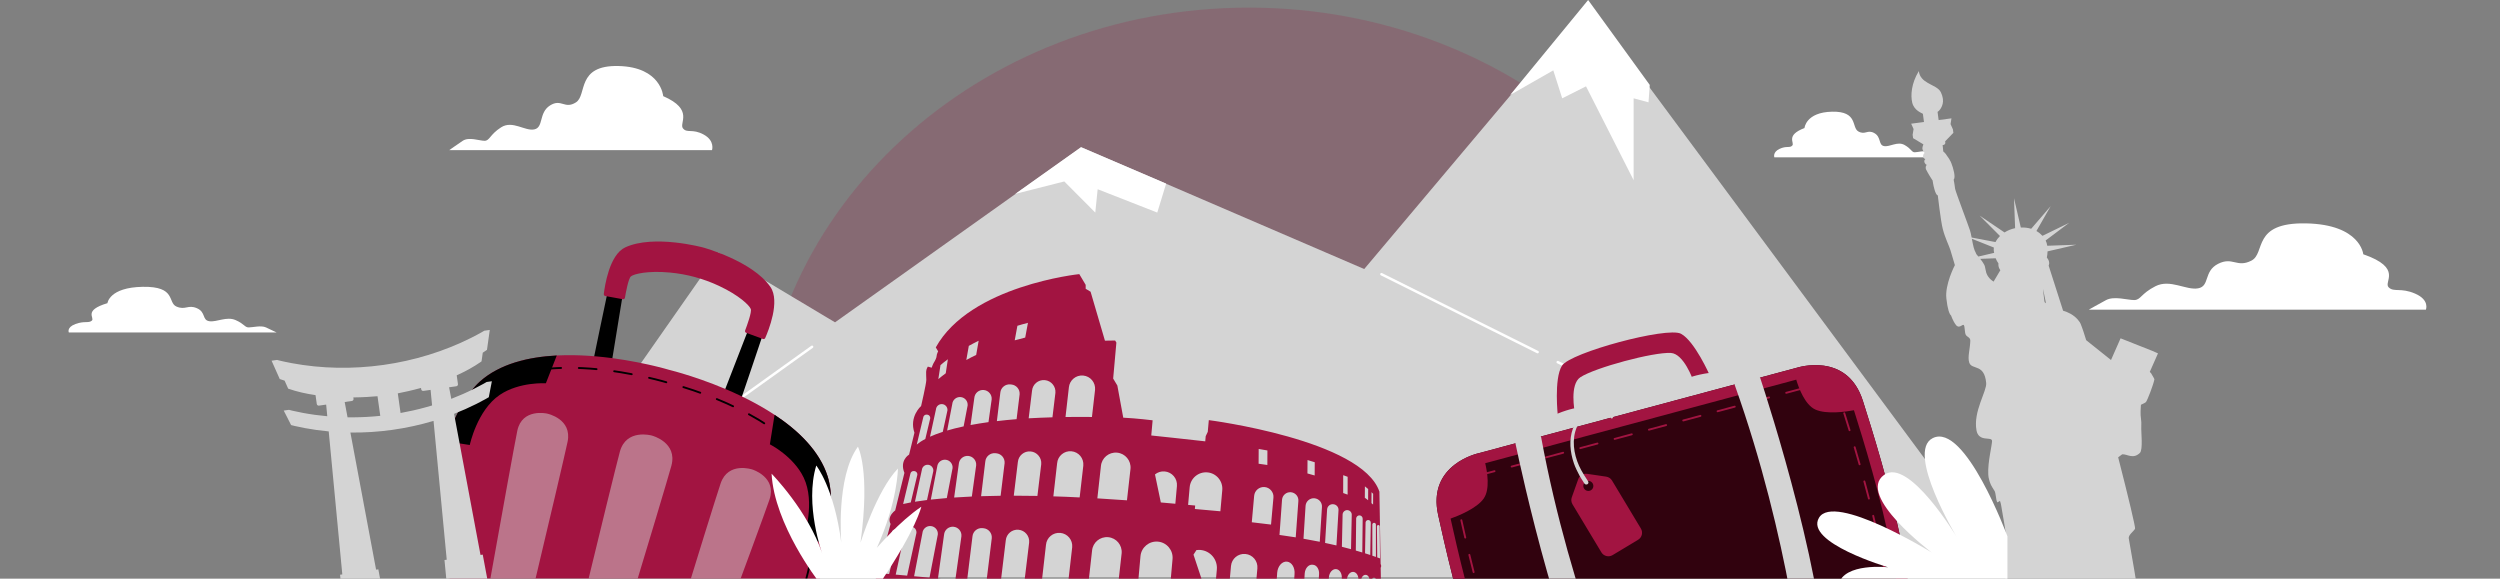 <svg width="985" height="228" viewBox="0 0 985 228" fill="none" xmlns="http://www.w3.org/2000/svg">
<rect x="0" y="0" width="985" height="228" fill="#808080" stroke="none"/>
<g clip-path="url(#clip0_751_4144)">
<path d="M684.486 193C684.821 188.695 685 184.337 685 179.795C685 82.074 598.602 3 492.011 3C385.421 3 299 82.233 299 179.795C299 184.214 299.179 188.616 299.536 193H684.486Z" fill="#A21441" fill-opacity="0.2"/>
<path d="M793 227.5H657H193.5L283 99.5L329 127L426 58L537.5 106L625.5 1.5L793 227.5Z" fill="#D4D4D4"/>
<path d="M613.754 142.681L619.41 145.502" stroke="white" stroke-miterlimit="10" stroke-linecap="round" stroke-linejoin="round"/>
<path d="M544.285 108.042L605.811 138.721" stroke="white" stroke-miterlimit="10" stroke-linecap="round" stroke-linejoin="round"/>
<path d="M319.95 136.647L277.17 167.297" stroke="white" stroke-miterlimit="10" stroke-linecap="round" stroke-linejoin="round"/>
<path d="M643.651 71V38.739L649.513 40.312L650 33.46L625.724 0L595 37.418L611.996 27.722L615.513 38.739L624.892 34.017L643.651 71Z" fill="white"/>
<path d="M455.964 83.753L459.462 72.336L425.903 58L400 76.396L419.328 71.49L431.54 83.753L432.479 74.556L455.964 83.753Z" fill="white"/>
<path d="M277.262 53.019C272.76 50.564 270.714 52.61 269.077 50.564C267.44 48.518 273.578 43.198 261.301 37.878C261.301 37.878 260.483 26.42 243.704 26.01C226.926 25.601 231.427 37.469 226.926 40.333C222.425 43.198 221.197 38.696 216.695 41.561C212.193 44.426 214.24 50.155 210.557 50.973C206.874 51.791 201.963 47.29 197.462 50.154C192.96 53.019 192.96 55.474 190.914 55.474C188.868 55.474 184.775 53.837 182.32 55.474C179.865 57.111 177 59.157 177 59.157H280.535C280.535 59.157 281.764 55.475 277.262 53.019Z" fill="white"/>
<path d="M29.711 127.668C33.271 126.336 34.889 127.446 36.183 126.336C37.478 125.225 32.623 122.337 42.333 119.449C42.333 119.449 42.98 113.228 56.249 113.006C69.519 112.783 65.959 119.226 69.519 120.781C73.078 122.336 74.05 119.892 77.609 121.448C81.169 123.002 79.552 126.113 82.464 126.557C85.376 127.002 89.26 124.558 92.82 126.113C96.379 127.667 96.379 129.001 97.998 129.001C99.615 129.001 102.853 128.112 104.794 129.001C106.735 129.89 109.001 131 109.001 131H27.121C27.121 131 26.151 129.001 29.711 127.668Z" fill="white"/>
<path d="M701.115 58.668C703.893 57.336 705.157 58.446 706.166 57.336C707.177 56.225 703.388 53.337 710.966 50.449C710.966 50.449 711.472 44.228 721.828 44.006C732.184 43.783 729.406 50.226 732.184 51.781C734.963 53.337 735.721 50.892 738.499 52.448C741.277 54.002 740.015 57.113 742.288 57.557C744.561 58.002 747.592 55.558 750.371 57.113C753.149 58.667 753.149 60.001 754.412 60.001C755.676 60.001 758.201 59.112 759.716 60.001C761.232 60.89 763 62 763 62H699.094C699.094 62 698.337 60.002 701.115 58.668Z" fill="white"/>
<path d="M951.6 115.704C945.83 113.187 943.21 115.285 941.11 113.187C939.01 111.088 946.88 105.633 931.13 100.179C931.13 100.179 930.08 88.429 908.56 88.011C887.04 87.592 892.81 99.76 887.04 102.697C881.27 105.634 879.69 101.018 873.92 103.956C868.14 106.894 870.77 112.768 866.04 113.607C861.32 114.446 855.02 109.83 849.25 112.768C843.47 115.706 843.47 118.223 840.85 118.223C838.22 118.223 832.97 116.545 829.82 118.223C826.68 119.901 823 122 823 122H955.81C955.8 121.997 957.38 118.222 951.6 115.704Z" fill="white"/>
<path d="M662.303 131.498C656.896 128.624 618.65 138.897 615.41 144.094C612.17 149.291 613.802 163.996 613.802 163.996L620.431 162.215C620.431 162.215 618.354 151.46 622.657 148.637C628.436 144.844 651.406 138.675 658.308 139.061C663.446 139.348 667.037 149.696 667.037 149.696L673.667 147.915C673.667 147.916 667.711 134.372 662.303 131.498Z" fill="#A21441"/>
<path d="M609.383 171.76C609.383 171.76 609.863 165.208 611.832 163.907C613.8 162.606 620.389 160.55 621.496 160.77C625.649 161.596 626.966 167.037 626.966 167.037L609.383 171.76Z" fill="#D4D4D4"/>
<path d="M681.379 152.421C681.379 152.421 677.681 146.992 675.325 146.852C672.97 146.712 666.237 148.234 665.389 148.98C662.21 151.775 663.796 157.144 663.796 157.144L681.379 152.421Z" fill="#D4D4D4"/>
<path d="M733.995 157.981C727.775 138.328 707.866 144.911 707.866 144.911L582.699 178.531C582.699 178.531 562.171 182.809 566.635 202.934C571.181 223.429 588.995 304.785 610.894 300.758C627.941 297.622 728.385 270.643 744.708 264.815C765.677 257.328 740.33 177.995 733.995 157.981Z" fill="#31020E"/>
<path d="M710.522 152.945L710.292 153.021L584.893 186.702L584.734 186.75L584.498 186.799C584.462 186.806 580.826 187.657 577.905 190.093C575.764 191.88 573.485 194.745 574.895 201.102L575.03 201.71C577.308 211.986 582.642 236.048 589.927 257.326C601.43 290.93 609.246 292.441 609.32 292.441L609.362 292.436C625.811 289.409 726.114 262.467 741.862 256.845C741.992 256.798 753.702 248.263 726.119 161.138L725.927 160.534C724.128 154.848 720.853 152.313 715.309 152.313C712.63 152.313 710.526 152.945 710.522 152.945ZM710.522 152.945C710.521 152.945 710.521 152.945 710.522 152.945Z" stroke="#A21441" stroke-width="0.75" stroke-miterlimit="10" stroke-linecap="round" stroke-linejoin="round" stroke-dasharray="7 7"/>
<path d="M733.995 157.981C728.421 140.37 711.856 143.826 708.473 144.734C708.081 144.84 707.866 144.911 707.866 144.911L582.7 178.531C582.7 178.531 582.478 178.577 582.086 178.682C578.704 179.591 562.635 184.899 566.635 202.934C571.181 223.429 588.995 304.785 610.894 300.758C619.417 299.19 648.789 291.661 678.072 283.796C707.354 275.931 736.547 267.728 744.708 264.815C765.677 257.328 740.33 177.995 733.995 157.981ZM676.91 279.472C655.385 285.254 636.324 290.185 623.727 293.254C619.652 290.843 609.138 285.484 598.951 287.327C594.939 281.105 590.822 271.994 586.709 260.216C579.458 239.455 574.085 215.825 571.529 204.324C574.341 203.328 581.802 200.393 584.587 196.412C587.156 192.74 585.959 185.824 585.171 182.503L707.715 149.587C708.698 152.856 711.126 159.44 715.19 161.332C719.594 163.381 727.522 162.183 730.455 161.636C734.005 172.869 741.195 196.012 745.323 217.613C747.664 229.866 748.667 239.814 748.312 247.208C738.573 250.718 732.16 260.624 729.84 264.752C717.402 268.407 698.435 273.691 676.91 279.472Z" fill="#A21441"/>
<path d="M597.106 174.789C598.907 183.432 615.712 262.197 636.612 294.821C636.737 295.016 636.974 295.105 637.199 295.044L644.353 293.123C644.671 293.037 644.839 292.692 644.699 292.393C641.974 286.526 618.903 235.719 607.199 172.203C607.11 171.72 606.629 171.414 606.155 171.541L597.713 173.809C597.281 173.925 597.015 174.352 597.106 174.789Z" fill="#D4D4D4"/>
<path d="M693.523 148.891C696.296 157.274 721.217 233.857 719.476 272.563C719.466 272.795 719.305 272.991 719.081 273.051L711.926 274.972C711.608 275.058 711.29 274.843 711.261 274.514C710.68 268.072 705.188 212.542 683.493 151.711C683.328 151.248 683.59 150.742 684.064 150.615L692.507 148.348C692.939 148.231 693.384 148.467 693.523 148.891Z" fill="#D4D4D4"/>
<path d="M632.841 187.798L625.335 186.692C623.809 186.465 622.336 187.351 621.822 188.805L619.279 195.953C618.964 196.863 619.067 197.868 619.561 198.69L630.936 217.608C631.856 219.138 633.837 219.631 635.358 218.717L645.407 212.674C646.928 211.76 647.431 209.773 646.51 208.243L635.135 189.325C634.642 188.504 633.793 187.947 632.841 187.798ZM626.827 193.151C625.892 193.713 624.677 193.403 624.114 192.467C623.552 191.532 623.853 190.323 624.788 189.76C625.724 189.198 626.933 189.499 627.496 190.435C628.058 191.37 627.762 192.589 626.827 193.151Z" fill="#A21441"/>
<path d="M634.747 164.73C632.719 162.354 628.97 162.134 626.222 163.125C623.307 164.177 621.452 167.173 620.652 170.04C619.242 175.096 620.556 180.748 623.009 185.256C623.76 186.636 624.588 187.938 625.458 189.247C625.616 189.486 625.824 189.736 625.841 190.034C625.888 190.866 624.899 191.165 624.364 190.636C624.126 190.402 623.969 190.049 623.793 189.772C623.294 188.988 622.759 188.216 622.328 187.391C621.503 185.814 620.686 184.221 620.109 182.533C618.613 178.152 618.119 173.283 619.724 168.863C621.073 165.145 623.87 162.146 627.926 161.624C629.784 161.384 631.74 161.655 633.4 162.551C634.06 162.908 634.787 163.375 635.267 163.964C635.353 164.07 635.452 164.143 635.488 164.278C635.601 164.702 635.109 165.151 634.747 164.73Z" fill="#D4D4D4"/>
<mask id="mask0_751_4144" style="mask-type:luminance" maskUnits="userSpaceOnUse" x="177" y="-126" width="746" height="359">
<path d="M922.983 -126H177V232.642H922.983V-126Z" fill="white"/>
</mask>
<g mask="url(#mask0_751_4144)">
<path d="M231.857 151.291C231.857 151.291 240.43 109.567 241.536 105.384L246.985 106.131L239.293 153.316L231.857 151.291Z" fill="black"/>
<path d="M288.723 166.782C288.723 166.782 302.496 126.475 303.664 122.309L298.589 120.189L281.287 164.756L288.723 166.782Z" fill="black"/>
<path d="M326.077 187.633C316.748 158.547 263.899 145.789 263.899 145.789C263.899 145.789 211.882 129.981 189.089 150.317C166.297 170.653 153.479 269.863 159.723 289.788C164.45 304.877 216.375 320.249 216.375 320.249C216.375 320.249 268.922 333.336 280.649 322.73C296.136 308.724 335.406 216.719 326.077 187.633Z" fill="#A21441"/>
<path d="M217.69 315.413C216.287 314.991 204.029 311.255 191.463 305.944C167.901 295.984 164.941 289.838 164.587 288.708C160.209 274.742 166.525 212.172 180.45 175.201C185.393 162.064 189.761 156.332 192.557 153.838C198.415 148.61 207.446 145.647 219.401 145.033C237.101 144.111 255.546 148.688 260.777 150.114C261.789 150.389 262.361 150.562 262.407 150.575L262.579 150.628L262.757 150.671C262.801 150.682 263.385 150.824 264.4 151.101C287.032 157.266 315.515 170.868 321.306 188.913C324.913 200.161 319.739 227.03 307.804 259.032C296.375 289.677 283.171 313.756 277.008 319.332C276.13 320.125 270.457 323.921 245.098 320.554C231.573 318.758 219.113 315.761 217.69 315.413Z" stroke="black" stroke-width="0.75" stroke-miterlimit="10" stroke-linecap="round" stroke-linejoin="round" stroke-dasharray="7 7"/>
<path d="M219.371 140.066L215.073 151.018C215.073 151.018 204.647 150.347 196.904 155.586C187.968 161.63 185.087 175.336 185.087 175.336L175.482 173.818C179.46 163.246 184.03 154.833 189.092 150.314C196.86 143.38 208.033 140.648 219.371 140.066Z" fill="black"/>
<path d="M305.18 163.441L303.33 175.06C303.33 175.06 312.656 179.77 316.671 188.212C321.308 197.953 316.839 211.227 316.839 211.227L325.887 214.789C327.821 203.661 328.149 194.091 326.078 187.629C322.9 177.715 314.656 169.693 305.18 163.441Z" fill="black"/>
<g opacity="0.5">
<path d="M256.86 171.621C256.731 171.576 246.733 168.772 244.224 177.982C241.699 187.254 217.425 287.309 216.603 292.46C215.414 299.916 227.512 303.211 230.268 296.182C232.172 291.326 261.998 192.783 264.524 183.512C267.033 174.301 256.994 171.647 256.86 171.621Z" fill="#D4D4D4"/>
<path d="M215.581 162.965C215.454 162.928 205.693 160.722 203.819 169.734C201.932 178.805 184.429 276.545 183.939 281.555C183.229 288.807 195.035 291.381 197.273 284.463C198.82 279.683 221.741 183.124 223.628 174.054C225.502 165.043 215.711 162.984 215.581 162.965Z" fill="#D4D4D4"/>
<path d="M296.481 185.002C296.609 185.034 306.14 188.084 303.185 196.801C300.211 205.576 265.723 298.69 263.605 303.257C260.539 309.867 249.059 306.098 250.639 299C251.73 294.096 280.949 199.253 283.923 190.478C286.876 181.76 296.359 184.952 296.481 185.002Z" fill="#D4D4D4"/>
</g>
<path d="M303.541 113.045C296.44 102.797 277.052 97.516 277.052 97.516C277.052 97.516 257.663 92.235 246.346 97.464C240.054 100.372 238.249 112.841 237.901 115.854C237.858 116.224 238.111 116.562 238.478 116.628L245.401 117.889C245.789 117.959 246.159 117.701 246.225 117.313C246.563 115.311 247.592 109.688 248.597 108.886C249.792 107.933 255.239 106.56 264.034 107.389C270.692 108.016 277.207 109.79 283.264 112.627C291.264 116.374 295.263 120.319 295.81 121.747C296.269 122.948 294.304 128.316 293.58 130.212C293.44 130.581 293.628 130.991 293.998 131.127L300.603 133.552C300.953 133.68 301.343 133.518 301.493 133.177C302.721 130.405 307.489 118.743 303.541 113.045Z" fill="#A21441"/>
</g>
<path d="M847.637 147.25C847.635 147.233 847.635 147.233 847.633 147.216C847.629 147.182 847.546 147.086 847.459 146.974C847.251 146.737 847.07 146.567 847.013 146.54L850.243 139.225L847.918 138.21L835.507 133.293L831.736 141.845L821.96 134.036C821.552 132.695 821.163 131.494 820.836 130.495C820.662 129.989 820.514 129.532 820.354 129.13C820.352 129.112 820.352 129.112 820.352 129.112C820.149 128.521 819.966 128.069 819.811 127.701C819.786 127.652 819.76 127.584 819.735 127.535C819.631 127.284 819.537 127.102 819.448 126.973C819.205 126.599 818.928 126.247 818.637 125.915C817.845 124.997 816.921 124.29 815.963 123.729C815.926 123.716 815.887 123.686 815.848 123.656C815.409 123.414 814.956 123.192 814.491 123.007C814.434 122.979 814.377 122.951 814.321 122.924C813.874 122.753 813.428 122.583 812.989 122.465C812.951 122.452 812.932 122.437 812.932 122.437L812.915 122.439C812.895 122.424 812.877 122.426 812.858 122.411L807.156 104.616C807.218 104.555 807.318 104.382 807.348 103.938C807.356 103.866 807.399 103.79 807.391 103.737C807.393 103.614 807.374 103.475 807.341 103.356C807.356 103.336 807.353 103.319 807.351 103.301C807.298 102.638 806.837 101.957 806.449 101.426C806.46 101.372 806.472 101.335 806.483 101.281C806.602 100.718 806.716 99.979 806.732 99.041L818.105 96.416L806.615 96.831L806.605 96.762C806.513 96.068 806.299 95.39 805.984 94.743L815.247 87.793L804.735 92.915C804.074 92.191 803.284 91.554 802.348 91.026L807.965 81.222L800.288 90.134C799.057 89.768 797.69 89.579 796.197 89.636L793.518 78.111L793.955 89.899C792.425 90.208 791.004 90.803 789.783 91.583L779.968 84.944L787.992 92.986C787.26 93.719 786.661 94.522 786.227 95.374L776.828 93.588C776.61 92.487 776.403 91.455 776.17 90.762C775.565 88.866 770.592 75.757 770.332 74.468C770.311 74.312 770.275 74.175 770.257 74.037L770.086 72.752C770.062 72.703 770.052 72.633 770.043 72.564L769.976 72.061C769.963 71.957 769.931 71.855 769.915 71.734C769.904 71.647 769.89 71.543 769.858 71.441C769.843 71.32 769.806 71.183 769.788 71.045C769.775 70.941 769.748 70.873 769.734 70.769C770.648 69.942 769.576 66.13 768.815 64.254C768.597 63.682 768.389 63.304 768.29 63.229C768.288 63.212 768.288 63.212 768.288 63.212C768.164 62.804 767.413 61.81 766.889 61.05C766.867 61.018 766.865 61 766.865 61C766.819 60.918 766.755 60.838 766.709 60.757C766.489 60.432 766.082 60.028 765.645 59.662L765.4 57.152L765.712 57.111C766.18 57.048 766.511 56.616 766.449 56.148L766.387 55.68L769.584 52.376L769.636 52.37L769.452 50.982L768.521 48.899L768.873 46.628L763.825 47.299L763.396 44.072C763.93 43.842 765.888 41.834 765.497 38.903C765.391 38.105 765.135 37.239 764.698 36.343C763.851 34.62 761.612 33.841 759.608 32.713C759.549 32.667 759.509 32.637 759.509 32.637C757.809 31.663 756.297 30.381 756.015 28C753.002 32.955 752.759 37.63 753.415 40.439C754.182 43.691 757.464 44.613 757.619 44.841L758.048 48.067L753 48.738L753.95 50.836L753.579 53.092L753.763 54.48L753.816 54.473L757.786 56.858L757.798 56.945C757.572 57.504 757.401 58.075 757.41 58.409C757.388 59.171 758.104 60.046 758.293 60.268C757.814 60.65 757.585 61.315 757.708 61.847C757.861 62.462 758.616 62.697 758.616 62.697C758.566 62.721 758.497 62.731 758.484 62.767C757.651 63.672 758.708 64.856 759.037 64.936C759.037 64.936 759.162 64.954 759.345 65C759.189 65.021 759.05 65.04 759.005 65.098C758.411 65.936 758.915 67.211 759.187 67.263C759.113 67.503 761.385 71.049 761.385 71.049C761.385 71.049 761.389 70.942 761.39 70.819L761.699 72.613C761.699 72.613 762.48 76.888 763.498 76.982C763.546 77.205 763.546 77.469 763.578 77.713L763.597 77.852C763.761 79.225 763.954 80.805 764.164 82.384C764.584 85.54 765.056 88.692 765.451 90.209C766.37 93.794 767.912 96.767 768.44 98.48C768.793 99.545 769.48 101.925 770.223 104.456C770.223 104.456 769.222 106.355 768.298 108.966C767.39 111.559 766.538 114.85 766.875 117.647C767.344 121.839 768.04 123.759 768.757 124.37C768.757 124.37 768.912 124.879 769.237 125.595C769.544 126.313 770.021 127.238 770.659 128.054C771.901 129.69 773.265 127.602 773.713 128.054C774.179 128.503 774.019 130.749 774.456 131.786C774.875 132.806 776.325 132.826 776.301 134.241C776.255 135.889 775.981 137.409 775.811 138.79C775.595 140.354 775.496 141.727 775.9 142.909C776.415 144.394 777.921 144.441 779.39 145.128L779.407 145.126C780.838 145.8 782.207 147.066 782.556 150.886C782.853 154.182 777.358 162.116 778.741 169.593C778.936 170.662 779.363 171.346 779.865 171.809C779.883 171.807 779.885 171.824 779.885 171.824C779.907 171.856 779.924 171.854 779.944 171.869C780.341 172.205 780.794 172.427 781.253 172.56C781.308 172.571 781.362 172.581 781.399 172.594C781.616 172.635 781.816 172.68 782.017 172.724C782.051 172.719 782.088 172.732 782.106 172.729C782.34 172.769 782.555 172.793 782.786 172.798C783.038 172.835 783.288 172.854 783.52 172.876C783.735 172.901 783.932 172.927 784.096 172.959C784.115 172.974 784.133 172.972 784.151 172.969C784.279 173.005 784.392 173.061 784.506 173.116C784.525 173.131 784.562 173.144 784.582 173.159C784.681 173.234 784.764 173.329 784.815 173.446C784.861 173.528 784.874 173.632 784.874 173.756C784.852 175.454 783.133 182.178 783.376 186.789C783.376 186.789 783.366 186.844 783.377 186.93C783.391 187.299 783.438 187.646 783.481 187.975C783.473 188.047 783.499 188.114 783.526 188.181C783.613 188.699 783.727 189.161 783.874 189.6C783.912 189.754 783.965 189.888 784.018 190.022C784.126 190.307 784.235 190.594 784.359 190.86C784.431 191.009 784.504 191.158 784.577 191.307C784.696 191.539 784.813 191.753 784.949 191.982C785.246 192.489 785.541 192.98 785.87 193.466C786.338 194.198 786.424 196.975 786.848 197.766C787.154 198.344 787.833 196.947 788.077 197.585C788.23 198.076 788.369 198.588 788.463 199.158C789.446 204.959 790.293 209.736 790.415 210.92C790.728 214.073 789.702 220.566 790.113 228.172C790.524 235.779 793.998 249.158 793.784 252.064C793.746 252.581 793.616 253.322 793.432 254.194C792.859 256.795 791.417 259.088 789.613 261.057C787.872 262.966 788.076 265.163 788.076 265.163L844.279 257.691C845.164 257.574 840.375 238.014 840.321 237.616C840.271 237.234 842.256 236.37 842.587 235.937C842.933 235.485 838.894 213.337 838.726 212.071C838.555 210.787 840.563 209.426 841.215 208.351C841.474 207.91 838.443 195.338 834.557 180.178C835.088 179.79 835.618 179.402 836.115 179.018L836.167 179.011C837.954 178.773 840.418 181.111 843.118 178.44C844.414 177.173 843.543 170.086 843.665 168.216C843.85 165.49 843.28 164.525 843.389 162.022C843.441 160.955 843.486 160.101 843.527 159.479C844.445 159.075 845.29 158.662 845.518 158.384C846.066 157.729 848.445 151.587 848.834 149.47C848.878 149.27 847.896 147.723 847.641 147.263L847.637 147.25ZM778.706 100.153C778.657 100.054 778.609 99.954 778.563 99.872C778.532 99.77 778.485 99.688 778.459 99.621C778.384 99.454 778.33 99.32 778.279 99.203C778.253 99.137 778.209 99.071 778.185 99.022C778.112 98.873 778.059 98.739 778.013 98.657C777.768 98.142 777.535 97.184 777.298 96.068C777.178 95.431 777.034 94.744 776.909 94.072L785.577 97.527C785.516 97.994 785.509 98.472 785.571 98.94C785.603 99.183 785.665 99.386 785.698 99.629L779.464 101.076C779.232 100.789 778.98 100.487 778.706 100.153ZM785.474 110.958C785.142 110.72 784.928 110.571 784.928 110.571C784.85 110.511 784.771 110.451 784.692 110.39C783.358 109.385 782.522 107.872 782.3 106.207C782.184 105.34 781.963 104.469 781.555 103.922C781.248 103.345 780.817 102.75 780.203 101.984L786.281 101.758C786.624 102.613 786.989 103.235 787.331 103.684C787.353 103.717 787.375 103.749 787.38 103.783C787.375 104.014 787.348 104.212 787.368 104.491C787.435 105.259 787.733 105.908 788.142 106.454L785.474 110.958ZM805.623 119.1C805.57 118.966 805.516 118.832 805.5 118.711C805.384 117.967 805.199 116.579 805.067 115.185C805.022 114.714 804.996 114.259 804.954 113.805L806.114 119.477C805.865 119.333 805.708 119.213 805.623 119.1Z" fill="#D4D4D4"/>
<path d="M544.269 240.545L543.988 223.693C544.44 222.868 543.963 222.244 543.963 222.244L543.506 194.895V194.873L543.492 193.728C536.659 173.28 476.272 165.53 476.272 165.53L475.86 170.142C475.86 170.142 475.861 170.142 475.862 170.142L475.046 171.857L474.869 173.886V173.888C466.609 172.949 456.91 171.925 453.599 171.577L453.817 169.15L454.135 165.599C454.135 165.599 447.94 164.826 442.562 164.565L440.233 151.898L438.588 149.151L438.968 144.897L439.136 143.021L439.417 139.872L439.854 134.982L439.37 134.162L435.347 134.224L429.693 114.946L427.755 113.776L427.757 112.24L425.243 108C425.243 108 382.217 112.455 368.701 136.877L369.607 138.392L369.622 138.41C369.622 138.41 369.024 139.623 369.034 140.265C369.046 140.891 368.369 142.232 367.961 142.837C367.57 143.426 367.087 144.869 367.087 144.869L365.571 144.446C365.571 144.446 364.938 145.301 364.898 146.496C364.859 147.691 364.95 148.189 364.969 149.677C364.972 151.146 362.917 159.978 362.917 159.978C362.917 159.978 358.125 164.108 360.288 170.497L358.185 179.104C358.185 179.104 358.182 179.107 358.175 179.111C357.951 179.247 354.401 181.497 356.328 186.282C356.343 186.301 356.342 186.318 356.342 186.318L352.706 201.119C352.706 201.119 351.382 202.043 350.772 203.459C350.718 203.585 350.672 203.716 350.63 203.85C350.618 203.89 350.607 203.931 350.596 203.972C350.568 204.073 350.545 204.175 350.526 204.28C350.518 204.323 350.51 204.366 350.504 204.41C350.484 204.554 350.47 204.7 350.469 204.851C350.469 204.852 350.469 204.853 350.469 204.854C350.469 205.003 350.484 205.156 350.506 205.311C350.512 205.357 350.522 205.403 350.532 205.45C350.554 205.566 350.583 205.684 350.62 205.802C350.635 205.851 350.649 205.899 350.666 205.948C350.724 206.11 350.791 206.275 350.88 206.442L345 228.218L477.379 240.05L470.237 218.528L471.397 216.739C471.918 216.666 472.451 216.637 472.996 216.686C476.901 217.035 479.783 220.481 479.435 224.385L478.278 237.325L483.684 237.764L485.008 222.998C485.266 220.131 487.799 218.007 490.673 218.265C493.548 218.523 495.665 221.056 495.407 223.93L494.096 238.61L505.144 239.507L504.753 237.542C520.27 238.957 544.269 240.545 544.269 240.545ZM523.046 237.736L523.581 227.418C523.664 226.48 524.027 225.634 524.533 225.072C525.057 224.495 525.728 224.166 526.432 224.229C527.822 224.353 528.825 225.979 528.655 227.871L528.121 238.189L523.046 237.736ZM530.566 238.408L530.705 228.173C530.855 226.498 531.982 225.215 533.222 225.325C534.461 225.436 535.36 226.901 535.21 228.575L535.072 238.81L530.566 238.408ZM536.295 238.919L536.254 228.6C536.367 227.344 537.193 226.406 538.132 226.489C539.053 226.571 539.717 227.644 539.604 228.9L539.628 239.217L536.295 238.919ZM540.473 239.293L540.278 228.826C540.342 228.105 540.829 227.575 541.364 227.623L541.499 227.635C542.034 227.683 542.419 228.291 542.354 229.011L542.55 239.479L540.473 239.293ZM543.965 229.595L544.066 239.614L542.977 239.517L542.876 229.497C542.904 229.195 543.16 228.966 543.462 228.992C543.764 229.019 543.993 229.293 543.965 229.595ZM498.274 191.898C499.33 191.992 500.228 192.511 500.854 193.26C501.479 194.008 501.831 194.985 501.737 196.04L500.786 206.683L493.203 205.773L494.134 195.36C494.32 193.267 496.165 191.709 498.274 191.898ZM495.92 176.888C496.268 176.953 497.502 177.131 499.361 177.483L499.34 183.204C497.209 182.862 495.94 182.715 495.94 182.715L495.887 182.743L495.92 176.888ZM505.124 196.866C505.282 195.091 506.852 193.779 508.627 193.938C509.515 194.017 510.286 194.457 510.821 195.079C511.355 195.718 511.635 196.553 511.555 197.441L510.516 211.714C508.235 211.358 506.103 211.033 504.118 210.771L505.124 196.866ZM515.129 186.54L515.162 181.258C516.101 181.528 517.054 181.816 518.006 182.121L517.979 187.335C517.009 187.046 516.069 186.792 515.129 186.54ZM517.902 196.319C518.789 196.398 519.577 196.84 520.112 197.463C520.63 198.1 520.927 198.937 520.847 199.825L519.983 213.456C517.778 213.005 515.636 212.611 513.574 212.258L514.398 199.248C514.558 197.473 516.126 196.161 517.902 196.319ZM522.882 200.664C522.99 199.458 524.05 198.557 525.255 198.665L525.39 198.677C526.595 198.785 527.478 199.86 527.371 201.066L526.556 214.904C525.051 214.55 523.562 214.214 522.086 213.913L522.882 200.664ZM529.209 194.254L529.222 187.223L530.972 187.856L530.959 194.886L529.209 194.254ZM530.939 200.996C531.944 201.086 532.675 201.978 532.587 202.967L532.3 216.379C531.097 216.052 529.909 215.743 528.704 215.433L528.986 202.645C529.074 201.657 529.951 200.908 530.939 200.996ZM540.096 206.018L539.878 218.66C539.205 218.448 538.517 218.218 537.826 218.004L538.036 205.834C538.087 205.264 538.581 204.836 539.15 204.887C539.72 204.938 540.147 205.448 540.096 206.018ZM540.385 193.912C540.603 194.117 540.819 194.34 541.019 194.56L540.994 198.811C540.965 198.758 540.918 198.72 540.87 198.682C540.699 198.515 540.527 198.364 540.353 198.231L540.385 193.912ZM537.739 196.124L537.771 191.619C538.214 191.945 538.654 192.305 539.06 192.68L539.037 197.101C538.629 196.743 538.185 196.433 537.739 196.124ZM536.892 204.466L536.742 217.672C535.904 217.411 535.049 217.166 534.192 216.92L534.33 204.237C534.393 203.533 535.014 202.998 535.718 203.061C536.421 203.124 536.955 203.762 536.892 204.466ZM543.094 206.86C543.395 206.887 543.624 207.161 543.597 207.462L543.724 220.017C543.365 219.883 542.988 219.748 542.629 219.615L542.508 207.364C542.535 207.064 542.792 206.833 543.094 206.86ZM542.118 219.434C541.643 219.273 541.184 219.114 540.71 218.954L540.699 206.646C540.735 206.244 541.081 205.953 541.466 205.989C541.869 206.024 542.141 206.37 542.105 206.772L542.118 219.434ZM463.707 191.506L463.086 198.477L457.367 197.966L455.066 186.927C456.102 186.079 457.456 185.619 458.894 185.748C461.817 186.01 463.969 188.589 463.707 191.506ZM394.244 195.329C391.524 195.356 388.953 195.413 386.548 195.502L388.208 181.84C388.385 179.847 390.154 178.385 392.13 178.561L392.532 178.597C394.525 178.775 395.989 180.527 395.812 182.52L394.244 195.329ZM445.419 184.692L444.021 197.128C439.978 196.834 436.085 196.57 432.357 196.355L433.763 183.651C434.052 180.419 436.897 178.056 440.112 178.343C441.72 178.487 443.136 179.272 444.08 180.42C445.04 181.569 445.564 183.067 445.419 184.692ZM426.826 183.435L425.383 195.985C421.77 195.797 418.306 195.657 415.021 195.566L416.509 182.514C416.765 179.65 419.283 177.545 422.13 177.8C423.554 177.927 424.792 178.612 425.647 179.633C426.501 180.655 426.953 182.012 426.826 183.435ZM401.035 182.059C401.263 179.513 403.507 177.637 406.052 177.865C407.325 177.978 408.434 178.601 409.18 179.512C409.944 180.408 410.36 181.609 410.246 182.882L408.74 195.392C405.47 195.336 402.367 195.295 399.429 195.302L401.035 182.059ZM384.61 183.359L382.905 195.632C380.38 195.744 378.056 195.874 375.932 196.022L377.777 182.748C377.946 180.856 379.606 179.467 381.499 179.637C382.453 179.722 383.256 180.182 383.821 180.857C384.387 181.516 384.694 182.421 384.61 183.359ZM369.251 183.894C369.4 182.219 370.878 180.984 372.553 181.134C374.228 181.283 375.463 182.761 375.314 184.436L373.044 196.236C370.68 196.43 368.603 196.633 366.744 196.838L369.251 183.894ZM365.243 197.008C363.381 197.247 361.808 197.478 360.489 197.68L363.211 185.177C363.322 183.938 364.417 183.006 365.674 183.118C366.913 183.229 367.844 184.342 367.733 185.582L365.243 197.008ZM360.067 185.589L360.252 185.605C360.972 185.67 361.506 186.308 361.441 187.028L358.844 197.956C357.419 198.216 356.421 198.431 355.833 198.581L358.661 186.78C358.725 186.059 359.347 185.524 360.067 185.589ZM390.714 157.383L389.459 166.319C386.894 166.681 384.548 167.062 382.402 167.461L383.881 156.772C384.05 154.88 385.693 153.491 387.603 153.661C388.558 153.747 389.36 154.207 389.925 154.882C390.491 155.539 390.798 156.444 390.714 157.383ZM381.251 159.745L379.67 167.994C377.209 168.516 375.066 169.068 373.177 169.625L375.189 159.202C375.339 157.528 376.816 156.292 378.491 156.442C380.166 156.592 381.401 158.07 381.251 159.745ZM373.295 161.684L371.458 170.147C369.458 170.795 367.797 171.44 366.425 172.061L368.772 161.28C368.883 160.041 369.98 159.109 371.236 159.222C372.476 159.332 373.406 160.445 373.295 161.684ZM394.124 154.733C394.303 152.74 396.071 151.277 398.047 151.454L398.449 151.49C400.442 151.668 401.906 153.42 401.728 155.413L400.537 165.15C397.765 165.374 395.176 165.632 392.769 165.923L394.124 154.733ZM406.619 153.959C406.846 151.413 409.091 149.537 411.636 149.765C412.91 149.879 414.019 150.501 414.765 151.412C415.528 152.308 415.944 153.509 415.831 154.782L414.666 164.419C411.349 164.511 408.229 164.655 405.295 164.814L406.619 153.959ZM421.134 152.674C421.39 149.81 423.908 147.705 426.756 147.96C428.179 148.087 429.418 148.772 430.272 149.793C431.126 150.815 431.579 152.172 431.452 153.595L430.226 164.29C426.566 164.25 423.106 164.244 419.808 164.305L421.134 152.674ZM369.702 149.376L370.551 143.847C371.391 143.129 372.355 142.354 373.458 141.541L372.626 147.072C371.542 147.869 370.561 148.643 369.702 149.376ZM380.725 141.836L381.712 136.268C382.92 135.6 384.212 134.922 385.589 134.251L384.617 139.837C383.242 140.491 381.951 141.153 380.725 141.836ZM399.803 134.087L400.855 128.357C402.19 127.953 403.577 127.553 405.01 127.192L403.933 133.005C402.518 133.351 401.137 133.7 399.803 134.087ZM366.518 164.792L364.573 172.959C362.944 173.809 361.879 174.575 361.202 175.156L363.738 164.544C363.802 163.824 364.424 163.289 365.144 163.353L365.328 163.369C366.049 163.434 366.582 164.072 366.518 164.792ZM350.315 226.163L347.523 225.913L351.374 209.793C351.438 209.073 352.074 208.541 352.794 208.606L352.977 208.622C353.697 208.687 354.229 209.323 354.165 210.043L350.315 226.163ZM357.413 226.797L352.908 226.395L356.558 209.551C356.67 208.295 357.781 207.382 359.021 207.492C360.277 207.605 361.192 208.699 361.08 209.955L357.413 226.797ZM366.226 227.585L360.155 227.042L363.434 210.03C363.584 208.354 365.064 207.116 366.74 207.266C368.417 207.416 369.655 208.896 369.505 210.573L366.226 227.585ZM376.399 228.494L369.56 227.883L371.96 210.652C372.129 208.764 373.796 207.37 375.685 207.539C377.574 207.708 378.968 209.376 378.799 211.263L376.399 228.494ZM388.609 229.585L381.003 228.905L383.151 211.367C383.329 209.375 385.089 207.904 387.081 208.082L387.473 208.117C389.465 208.295 390.936 210.055 390.757 212.047L388.609 229.585ZM403.407 230.908L394.195 230.085L396.273 212.913C396.5 210.37 398.747 208.492 401.29 208.719C403.834 208.946 405.712 211.192 405.484 213.736L403.407 230.908ZM420.519 232.438L410.19 231.515L412.118 214.664C412.373 211.812 414.892 209.707 417.744 209.962C420.596 210.216 422.701 212.735 422.447 215.587L420.519 232.438ZM440.111 234.189L428.457 233.147L430.273 216.955C430.561 213.737 433.403 211.362 436.621 211.649C439.839 211.937 442.215 214.779 441.928 217.997L440.111 234.189ZM460.575 236.018L447.939 234.889L449.345 219.155C449.657 215.666 452.739 213.09 456.228 213.402C459.718 213.714 462.294 216.795 461.982 220.285L460.575 236.018ZM480.829 201.446L470.777 200.546L470.9 199.175L468.11 198.925L468.733 191.963C469.051 188.423 472.178 185.807 475.724 186.12C479.271 186.439 481.887 189.565 481.574 193.112L480.829 201.446ZM504.457 236.074L503.004 228.768L503.216 225.581C503.33 224.307 503.818 223.186 504.513 222.404C505.189 221.638 506.107 221.197 507.044 221.28C508.937 221.45 510.277 223.646 510.05 226.192L509.363 236.513L504.457 236.074ZM514.064 225.858C514.241 223.866 515.591 222.365 517.065 222.497L517.35 222.522C518.824 222.654 519.886 224.37 519.708 226.362L518.993 237.374L513.349 236.869L514.064 225.858Z" fill="#A21441"/>
<path d="M193.798 150.211L191.739 150.501C191.739 150.501 191.332 150.749 190.567 151.179C189.728 151.649 188.462 152.336 186.815 153.165C183.885 154.635 180.872 155.96 177.799 157.147L176.968 152.714L176.945 152.587L179.793 152.185C180.202 152.128 180.49 151.746 180.431 151.325L179.945 147.876C183.377 146.332 186.728 144.516 189.72 142.39L190.069 139.942L190.204 138.971C190.77 138.603 191.326 138.227 191.871 137.84L192.967 130L190.808 130.304C190.808 130.304 188.962 131.442 185.647 133.104C164.151 143.879 138.529 147.489 114.892 143.074C111.248 142.393 109.158 141.81 109.158 141.81L107 142.114L110.22 149.345C110.852 149.567 111.492 149.776 112.139 149.974L112.537 150.867L113.537 153.126C116.961 154.328 120.638 155.142 124.318 155.678L124.81 159.163C124.869 159.584 125.251 159.871 125.66 159.814L128.509 159.412L128.523 159.554L128.87 163.196L128.946 164C125.711 163.707 122.495 163.271 119.318 162.676C117.543 162.343 116.159 162.039 115.225 161.82C114.329 161.608 113.849 161.476 113.849 161.476L111.791 161.766L111.996 162.167L112.223 162.62L113.195 164.518L114.691 167.477C114.691 167.477 116.684 168.032 120.164 168.676C123.25 169.253 126.372 169.681 129.514 169.974L134.87 226.316L133.989 226.44L135.395 241.19L151.786 238.881L149.061 224.316L148.176 224.441L138.055 170.422C149.101 170.557 160.231 168.996 170.814 165.826L170.819 165.882L176.013 220.518L175.128 220.643L176.534 235.393L192.925 233.083L190.2 218.519L189.319 218.643L178.902 163.046C181.886 161.884 184.811 160.593 187.659 159.164C190.815 157.586 192.588 156.5 192.588 156.5L193.208 153.244L193.617 151.15L193.71 150.653L193.798 150.211ZM169.655 153.614L169.65 153.615L169.729 154.407L170.169 159.029L170.237 159.748C169.387 160.005 168.534 160.25 167.678 160.486C164.433 161.381 161.142 162.128 157.821 162.72L157.736 162.117L156.812 155.556L156.731 154.983C159.064 154.533 162.259 153.84 165.877 152.846L165.951 153.367C166.01 153.788 166.392 154.074 166.812 154.015L169.655 153.614ZM135.801 158.385L138.643 157.984C139.064 157.925 139.351 157.543 139.292 157.122L139.217 156.586C143.028 156.544 146.341 156.325 148.736 156.11L148.816 156.683L149.741 163.243L149.826 163.846C146.349 164.207 142.858 164.4 139.371 164.427C138.558 164.434 137.745 164.432 136.933 164.42L135.949 159.167L135.806 158.384L135.801 158.385Z" fill="#D4D4D4"/>
<path d="M322.438 229C322.438 229 305.106 206.781 304 186.627C304 186.627 318.474 201.376 324.005 218.233C324.005 218.233 316.909 198.877 321.608 183.421C321.608 183.421 328.614 192.114 331.472 213.835C331.472 213.835 329.259 188.092 338.017 176C338.017 176 342.995 185.253 339.031 213.835C339.031 213.835 345.392 193.314 353.781 184.611C353.781 184.611 353.689 197.712 345.484 215.851C345.484 215.851 354.519 205.294 363 199.656C363 199.656 361.02 208.491 347.205 229H322.438V229Z" fill="white"/>
<path d="M790.934 211.332C790.934 211.332 774.25 166.203 761.487 172.626C750.727 178.041 770.972 211.622 770.972 211.622C770.972 211.622 752.085 180.078 742.343 187.099C731.144 195.17 761.07 217.671 761.07 217.671C761.07 217.671 722.615 193.939 716.675 204.008C710.918 213.767 743.9 223.511 743.9 223.511C743.9 223.511 726.532 221.585 724.365 230.305H790.933L790.934 211.332Z" fill="white"/>
</g>
<defs>
<clipPath id="clip0_751_4144">
<rect width="985" height="228" fill="white"/>
</clipPath>
</defs>
</svg>

